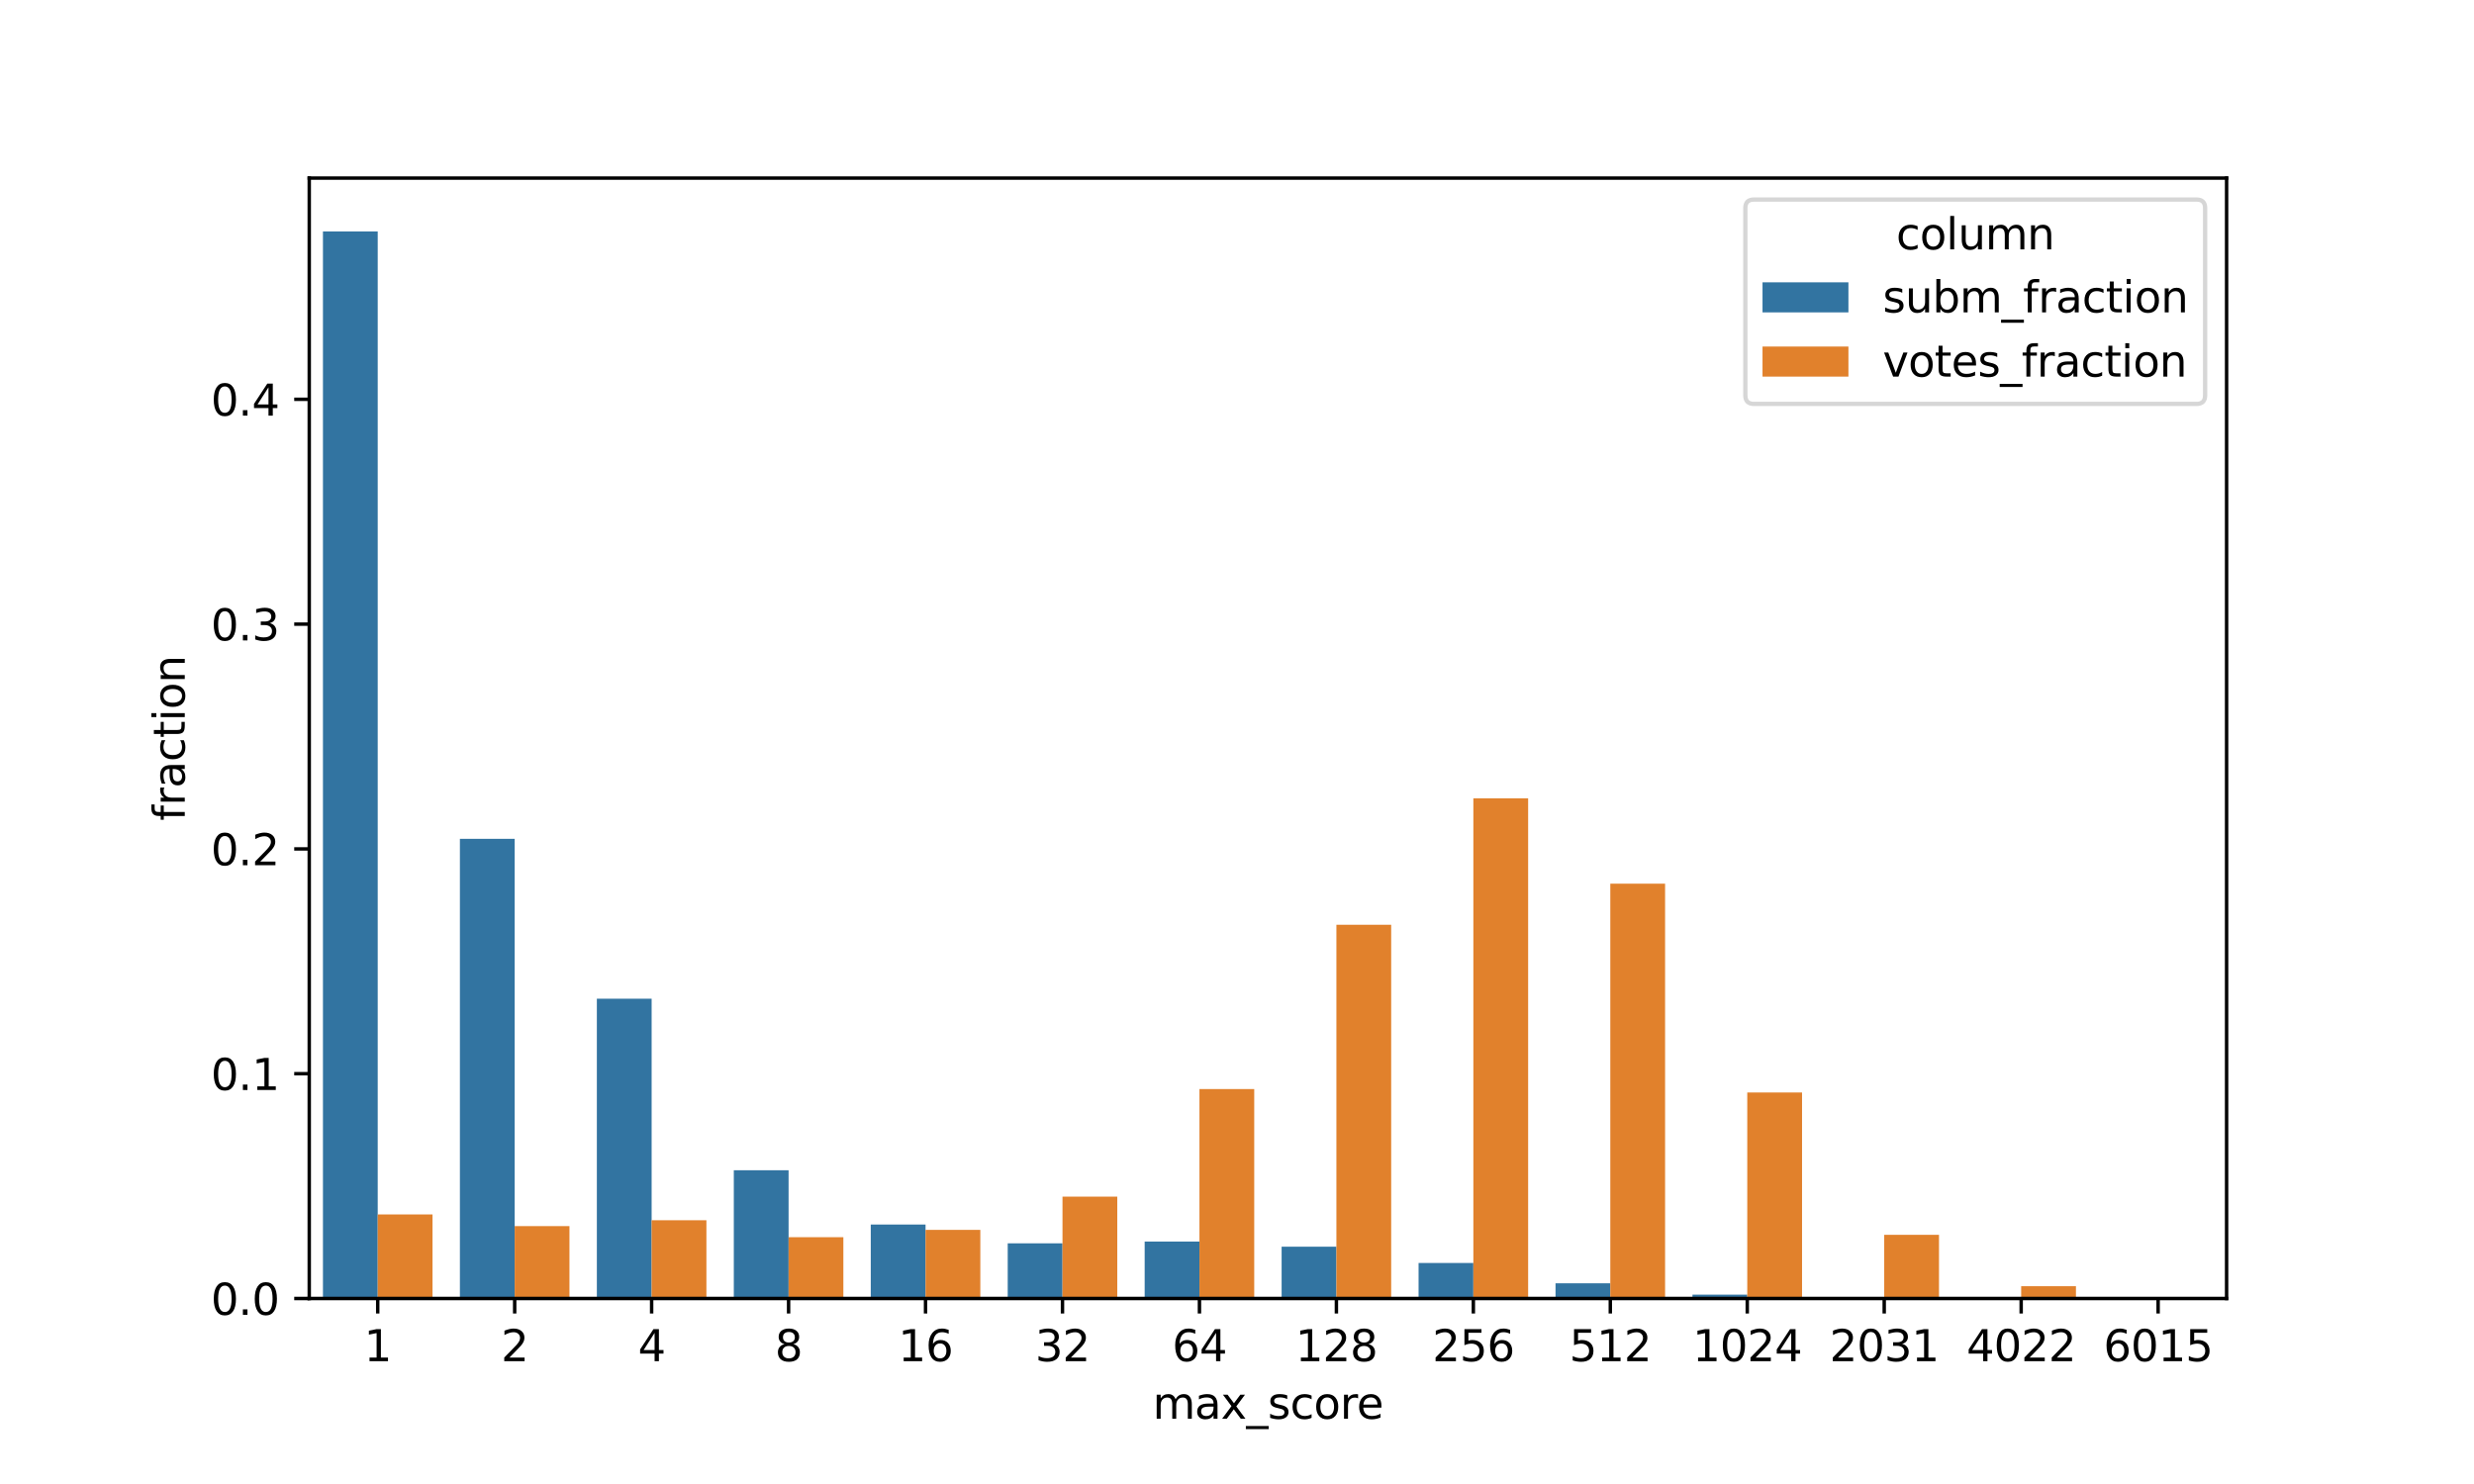 <?xml version="1.0" encoding="UTF-8" standalone="no"?>
<svg
   xmlns:dc="http://purl.org/dc/elements/1.1/"
   xmlns:cc="http://creativecommons.org/ns#"
   xmlns:rdf="http://www.w3.org/1999/02/22-rdf-syntax-ns#"
   xmlns:svg="http://www.w3.org/2000/svg"
   xmlns="http://www.w3.org/2000/svg"
   xmlns:xlink="http://www.w3.org/1999/xlink"
   xmlns:sodipodi="http://sodipodi.sourceforge.net/DTD/sodipodi-0.dtd"
   xmlns:inkscape="http://www.inkscape.org/namespaces/inkscape"
   height="345.6pt"
   version="1.1"
   viewBox="0 0 576 345.6"
   width="576pt"
   id="svg659"
   sodipodi:docname="submission_and_votes_distribution_over_score_intervals.svg"
   inkscape:version="1.0.2 (e86c870879, 2021-01-15)">
  <sodipodi:namedview
     pagecolor="#ffffff"
     bordercolor="#666666"
     borderopacity="1"
     objecttolerance="10"
     gridtolerance="10"
     guidetolerance="10"
     inkscape:pageopacity="0"
     inkscape:pageshadow="2"
     inkscape:window-width="2560"
     inkscape:window-height="1440"
     id="namedview661"
     showgrid="false"
     inkscape:zoom="1.5467961"
     inkscape:cx="385.95052"
     inkscape:cy="297.39421"
     inkscape:window-x="0"
     inkscape:window-y="0"
     inkscape:window-maximized="0"
     inkscape:current-layer="svg659"
     inkscape:pagecheckerboard="true" />
  <defs
     id="defs6">
    <style
       type="text/css"
       id="style4">*{stroke-linecap:butt;stroke-linejoin:round;}</style>
  </defs>
  <rect
     style="fill:#ffffff;stroke:none;stroke-width:1.601;stroke-linecap:round;stroke-linejoin:round;paint-order:stroke markers fill;fill-opacity:1;stroke-miterlimit:4;stroke-dasharray:none"
     id="rect663"
     width="576"
     height="345.6"
     x="0"
     y="0" />
  <g
     id="figure_1">
    <g
       id="patch_1">
      <path
         d="M 0 345.6  L 576 345.6  L 576 0  L 0 0  z "
         style="fill:none;"
         id="path8" />
    </g>
    <g
       id="axes_1">
      <g
         id="patch_2">
        <path
           d="M 72 302.4  L 518.4 302.4  L 518.4 41.472  L 72 41.472  z "
           style="fill:#ffffff;"
           id="path11" />
      </g>
      <g
         id="patch_3">
        <path
           clip-path="url(#p2194f35f1b)"
           d="M 75.189 302.4  L 87.943 302.4  L 87.943 53.897  L 75.189 53.897  z "
           style="fill:#3274a1;"
           id="path14" />
      </g>
      <g
         id="patch_4">
        <path
           clip-path="url(#p2194f35f1b)"
           d="M 107.074 302.4  L 119.829 302.4  L 119.829 195.353  L 107.074 195.353  z "
           style="fill:#3274a1;"
           id="path17" />
      </g>
      <g
         id="patch_5">
        <path
           clip-path="url(#p2194f35f1b)"
           d="M 138.96 302.4  L 151.714 302.4  L 151.714 232.58  L 138.96 232.58  z "
           style="fill:#3274a1;"
           id="path20" />
      </g>
      <g
         id="patch_6">
        <path
           clip-path="url(#p2194f35f1b)"
           d="M 170.846 302.4  L 183.6 302.4  L 183.6 272.527  L 170.846 272.527  z "
           style="fill:#3274a1;"
           id="path23" />
      </g>
      <g
         id="patch_7">
        <path
           clip-path="url(#p2194f35f1b)"
           d="M 202.731 302.4  L 215.486 302.4  L 215.486 285.172  L 202.731 285.172  z "
           style="fill:#3274a1;"
           id="path26" />
      </g>
      <g
         id="patch_8">
        <path
           clip-path="url(#p2194f35f1b)"
           d="M 234.617 302.4  L 247.371 302.4  L 247.371 289.554  L 234.617 289.554  z "
           style="fill:#3274a1;"
           id="path29" />
      </g>
      <g
         id="patch_9">
        <path
           clip-path="url(#p2194f35f1b)"
           d="M 266.503 302.4  L 279.257 302.4  L 279.257 289.144  L 266.503 289.144  z "
           style="fill:#3274a1;"
           id="path32" />
      </g>
      <g
         id="patch_10">
        <path
           clip-path="url(#p2194f35f1b)"
           d="M 298.389 302.4  L 311.143 302.4  L 311.143 290.336  L 298.389 290.336  z "
           style="fill:#3274a1;"
           id="path35" />
      </g>
      <g
         id="patch_11">
        <path
           clip-path="url(#p2194f35f1b)"
           d="M 330.274 302.4  L 343.029 302.4  L 343.029 294.122  L 330.274 294.122  z "
           style="fill:#3274a1;"
           id="path38" />
      </g>
      <g
         id="patch_12">
        <path
           clip-path="url(#p2194f35f1b)"
           d="M 362.16 302.4  L 374.914 302.4  L 374.914 298.859  L 362.16 298.859  z "
           style="fill:#3274a1;"
           id="path41" />
      </g>
      <g
         id="patch_13">
        <path
           clip-path="url(#p2194f35f1b)"
           d="M 394.046 302.4  L 406.8 302.4  L 406.8 301.496  L 394.046 301.496  z "
           style="fill:#3274a1;"
           id="path44" />
      </g>
      <g
         id="patch_14">
        <path
           clip-path="url(#p2194f35f1b)"
           d="M 425.931 302.4  L 438.686 302.4  L 438.686 302.258  L 425.931 302.258  z "
           style="fill:#3274a1;"
           id="path47" />
      </g>
      <g
         id="patch_15">
        <path
           clip-path="url(#p2194f35f1b)"
           d="M 457.817 302.4  L 470.571 302.4  L 470.571 302.386  L 457.817 302.386  z "
           style="fill:#3274a1;"
           id="path50" />
      </g>
      <g
         id="patch_16">
        <path
           clip-path="url(#p2194f35f1b)"
           d="M 489.703 302.4  L 502.457 302.4  L 502.457 302.399  L 489.703 302.399  z "
           style="fill:#3274a1;"
           id="path53" />
      </g>
      <g
         id="patch_17">
        <path
           clip-path="url(#p2194f35f1b)"
           d="M 87.943 302.4  L 100.697 302.4  L 100.697 282.83  L 87.943 282.83  z "
           style="fill:#e1812c;"
           id="path56" />
      </g>
      <g
         id="patch_18">
        <path
           clip-path="url(#p2194f35f1b)"
           d="M 119.829 302.4  L 132.583 302.4  L 132.583 285.539  L 119.829 285.539  z "
           style="fill:#e1812c;"
           id="path59" />
      </g>
      <g
         id="patch_19">
        <path
           clip-path="url(#p2194f35f1b)"
           d="M 151.714 302.4  L 164.469 302.4  L 164.469 284.171  L 151.714 284.171  z "
           style="fill:#e1812c;"
           id="path62" />
      </g>
      <g
         id="patch_20">
        <path
           clip-path="url(#p2194f35f1b)"
           d="M 183.6 302.4  L 196.354 302.4  L 196.354 288.115  L 183.6 288.115  z "
           style="fill:#e1812c;"
           id="path65" />
      </g>
      <g
         id="patch_21">
        <path
           clip-path="url(#p2194f35f1b)"
           d="M 215.486 302.4  L 228.24 302.4  L 228.24 286.418  L 215.486 286.418  z "
           style="fill:#e1812c;"
           id="path68" />
      </g>
      <g
         id="patch_22">
        <path
           clip-path="url(#p2194f35f1b)"
           d="M 247.371 302.4  L 260.126 302.4  L 260.126 278.677  L 247.371 278.677  z "
           style="fill:#e1812c;"
           id="path71" />
      </g>
      <g
         id="patch_23">
        <path
           clip-path="url(#p2194f35f1b)"
           d="M 279.257 302.4  L 292.011 302.4  L 292.011 253.631  L 279.257 253.631  z "
           style="fill:#e1812c;"
           id="path74" />
      </g>
      <g
         id="patch_24">
        <path
           clip-path="url(#p2194f35f1b)"
           d="M 311.143 302.4  L 323.897 302.4  L 323.897 215.369  L 311.143 215.369  z "
           style="fill:#e1812c;"
           id="path77" />
      </g>
      <g
         id="patch_25">
        <path
           clip-path="url(#p2194f35f1b)"
           d="M 343.029 302.4  L 355.783 302.4  L 355.783 185.916  L 343.029 185.916  z "
           style="fill:#e1812c;"
           id="path80" />
      </g>
      <g
         id="patch_26">
        <path
           clip-path="url(#p2194f35f1b)"
           d="M 374.914 302.4  L 387.669 302.4  L 387.669 205.8  L 374.914 205.8  z "
           style="fill:#e1812c;"
           id="path83" />
      </g>
      <g
         id="patch_27">
        <path
           clip-path="url(#p2194f35f1b)"
           d="M 406.8 302.4  L 419.554 302.4  L 419.554 254.428  L 406.8 254.428  z "
           style="fill:#e1812c;"
           id="path86" />
      </g>
      <g
         id="patch_28">
        <path
           clip-path="url(#p2194f35f1b)"
           d="M 438.686 302.4  L 451.44 302.4  L 451.44 287.569  L 438.686 287.569  z "
           style="fill:#e1812c;"
           id="path89" />
      </g>
      <g
         id="patch_29">
        <path
           clip-path="url(#p2194f35f1b)"
           d="M 470.571 302.4  L 483.326 302.4  L 483.326 299.531  L 470.571 299.531  z "
           style="fill:#e1812c;"
           id="path92" />
      </g>
      <g
         id="patch_30">
        <path
           clip-path="url(#p2194f35f1b)"
           d="M 502.457 302.4  L 515.211 302.4  L 515.211 302.088  L 502.457 302.088  z "
           style="fill:#e1812c;"
           id="path95" />
      </g>
      <g
         id="matplotlib.axis_1">
        <g
           id="xtick_1">
          <g
             id="line2d_1">
            <defs
               id="defs99">
              <path
                 d="M 0 0  L 0 3.5  "
                 id="m59aa5d1eb2"
                 style="stroke:#000000;stroke-width:0.8;" />
            </defs>
            <g
               id="g103">
              <use
                 style="stroke:#000000;stroke-width:0.8;"
                 x="87.943"
                 xlink:href="#m59aa5d1eb2"
                 y="302.4"
                 id="use101" />
            </g>
          </g>
          <g
             id="text_1">
            <!-- 1 -->
            <g
               transform="translate(84.762 316.998)scale(0.1 -0.1)"
               id="g111">
              <defs
                 id="defs107">
                <path
                   d="M 794 531  L 1825 531  L 1825 4091  L 703 3866  L 703 4441  L 1819 4666  L 2450 4666  L 2450 531  L 3481 531  L 3481 0  L 794 0  L 794 531  z "
                   id="DejaVuSans-31"
                   transform="scale(0.016)" />
              </defs>
              <use
                 xlink:href="#DejaVuSans-31"
                 id="use109" />
            </g>
          </g>
        </g>
        <g
           id="xtick_2">
          <g
             id="line2d_2">
            <g
               id="g117">
              <use
                 style="stroke:#000000;stroke-width:0.8;"
                 x="119.829"
                 xlink:href="#m59aa5d1eb2"
                 y="302.4"
                 id="use115" />
            </g>
          </g>
          <g
             id="text_2">
            <!-- 2 -->
            <g
               transform="translate(116.647 316.998)scale(0.1 -0.1)"
               id="g125">
              <defs
                 id="defs121">
                <path
                   d="M 1228 531  L 3431 531  L 3431 0  L 469 0  L 469 531  Q 828 903 1448 1529  Q 2069 2156 2228 2338  Q 2531 2678 2651 2914  Q 2772 3150 2772 3378  Q 2772 3750 2511 3984  Q 2250 4219 1831 4219  Q 1534 4219 1204 4116  Q 875 4013 500 3803  L 500 4441  Q 881 4594 1212 4672  Q 1544 4750 1819 4750  Q 2544 4750 2975 4387  Q 3406 4025 3406 3419  Q 3406 3131 3298 2873  Q 3191 2616 2906 2266  Q 2828 2175 2409 1742  Q 1991 1309 1228 531  z "
                   id="DejaVuSans-32"
                   transform="scale(0.016)" />
              </defs>
              <use
                 xlink:href="#DejaVuSans-32"
                 id="use123" />
            </g>
          </g>
        </g>
        <g
           id="xtick_3">
          <g
             id="line2d_3">
            <g
               id="g131">
              <use
                 style="stroke:#000000;stroke-width:0.8;"
                 x="151.714"
                 xlink:href="#m59aa5d1eb2"
                 y="302.4"
                 id="use129" />
            </g>
          </g>
          <g
             id="text_3">
            <!-- 4 -->
            <g
               transform="translate(148.533 316.998)scale(0.1 -0.1)"
               id="g139">
              <defs
                 id="defs135">
                <path
                   d="M 2419 4116  L 825 1625  L 2419 1625  L 2419 4116  z M 2253 4666  L 3047 4666  L 3047 1625  L 3713 1625  L 3713 1100  L 3047 1100  L 3047 0  L 2419 0  L 2419 1100  L 313 1100  L 313 1709  L 2253 4666  z "
                   id="DejaVuSans-34"
                   transform="scale(0.016)" />
              </defs>
              <use
                 xlink:href="#DejaVuSans-34"
                 id="use137" />
            </g>
          </g>
        </g>
        <g
           id="xtick_4">
          <g
             id="line2d_4">
            <g
               id="g145">
              <use
                 style="stroke:#000000;stroke-width:0.8;"
                 x="183.6"
                 xlink:href="#m59aa5d1eb2"
                 y="302.4"
                 id="use143" />
            </g>
          </g>
          <g
             id="text_4">
            <!-- 8 -->
            <g
               transform="translate(180.419 316.998)scale(0.1 -0.1)"
               id="g153">
              <defs
                 id="defs149">
                <path
                   d="M 2034 2216  Q 1584 2216 1326 1975  Q 1069 1734 1069 1313  Q 1069 891 1326 650  Q 1584 409 2034 409  Q 2484 409 2743 651  Q 3003 894 3003 1313  Q 3003 1734 2745 1975  Q 2488 2216 2034 2216  z M 1403 2484  Q 997 2584 770 2862  Q 544 3141 544 3541  Q 544 4100 942 4425  Q 1341 4750 2034 4750  Q 2731 4750 3128 4425  Q 3525 4100 3525 3541  Q 3525 3141 3298 2862  Q 3072 2584 2669 2484  Q 3125 2378 3379 2068  Q 3634 1759 3634 1313  Q 3634 634 3220 271  Q 2806 -91 2034 -91  Q 1263 -91 848 271  Q 434 634 434 1313  Q 434 1759 690 2068  Q 947 2378 1403 2484  z M 1172 3481  Q 1172 3119 1398 2916  Q 1625 2713 2034 2713  Q 2441 2713 2670 2916  Q 2900 3119 2900 3481  Q 2900 3844 2670 4047  Q 2441 4250 2034 4250  Q 1625 4250 1398 4047  Q 1172 3844 1172 3481  z "
                   id="DejaVuSans-38"
                   transform="scale(0.016)" />
              </defs>
              <use
                 xlink:href="#DejaVuSans-38"
                 id="use151" />
            </g>
          </g>
        </g>
        <g
           id="xtick_5">
          <g
             id="line2d_5">
            <g
               id="g159">
              <use
                 style="stroke:#000000;stroke-width:0.8;"
                 x="215.486"
                 xlink:href="#m59aa5d1eb2"
                 y="302.4"
                 id="use157" />
            </g>
          </g>
          <g
             id="text_5">
            <!-- 16 -->
            <g
               transform="translate(209.123 316.998)scale(0.1 -0.1)"
               id="g169">
              <defs
                 id="defs163">
                <path
                   d="M 2113 2584  Q 1688 2584 1439 2293  Q 1191 2003 1191 1497  Q 1191 994 1439 701  Q 1688 409 2113 409  Q 2538 409 2786 701  Q 3034 994 3034 1497  Q 3034 2003 2786 2293  Q 2538 2584 2113 2584  z M 3366 4563  L 3366 3988  Q 3128 4100 2886 4159  Q 2644 4219 2406 4219  Q 1781 4219 1451 3797  Q 1122 3375 1075 2522  Q 1259 2794 1537 2939  Q 1816 3084 2150 3084  Q 2853 3084 3261 2657  Q 3669 2231 3669 1497  Q 3669 778 3244 343  Q 2819 -91 2113 -91  Q 1303 -91 875 529  Q 447 1150 447 2328  Q 447 3434 972 4092  Q 1497 4750 2381 4750  Q 2619 4750 2861 4703  Q 3103 4656 3366 4563  z "
                   id="DejaVuSans-36"
                   transform="scale(0.016)" />
              </defs>
              <use
                 xlink:href="#DejaVuSans-31"
                 id="use165" />
              <use
                 x="63.623"
                 xlink:href="#DejaVuSans-36"
                 id="use167" />
            </g>
          </g>
        </g>
        <g
           id="xtick_6">
          <g
             id="line2d_6">
            <g
               id="g175">
              <use
                 style="stroke:#000000;stroke-width:0.8;"
                 x="247.371"
                 xlink:href="#m59aa5d1eb2"
                 y="302.4"
                 id="use173" />
            </g>
          </g>
          <g
             id="text_6">
            <!-- 32 -->
            <g
               transform="translate(241.009 316.998)scale(0.1 -0.1)"
               id="g185">
              <defs
                 id="defs179">
                <path
                   d="M 2597 2516  Q 3050 2419 3304 2112  Q 3559 1806 3559 1356  Q 3559 666 3084 287  Q 2609 -91 1734 -91  Q 1441 -91 1130 -33  Q 819 25 488 141  L 488 750  Q 750 597 1062 519  Q 1375 441 1716 441  Q 2309 441 2620 675  Q 2931 909 2931 1356  Q 2931 1769 2642 2001  Q 2353 2234 1838 2234  L 1294 2234  L 1294 2753  L 1863 2753  Q 2328 2753 2575 2939  Q 2822 3125 2822 3475  Q 2822 3834 2567 4026  Q 2313 4219 1838 4219  Q 1578 4219 1281 4162  Q 984 4106 628 3988  L 628 4550  Q 988 4650 1302 4700  Q 1616 4750 1894 4750  Q 2613 4750 3031 4423  Q 3450 4097 3450 3541  Q 3450 3153 3228 2886  Q 3006 2619 2597 2516  z "
                   id="DejaVuSans-33"
                   transform="scale(0.016)" />
              </defs>
              <use
                 xlink:href="#DejaVuSans-33"
                 id="use181" />
              <use
                 x="63.623"
                 xlink:href="#DejaVuSans-32"
                 id="use183" />
            </g>
          </g>
        </g>
        <g
           id="xtick_7">
          <g
             id="line2d_7">
            <g
               id="g191">
              <use
                 style="stroke:#000000;stroke-width:0.8;"
                 x="279.257"
                 xlink:href="#m59aa5d1eb2"
                 y="302.4"
                 id="use189" />
            </g>
          </g>
          <g
             id="text_7">
            <!-- 64 -->
            <g
               transform="translate(272.895 316.998)scale(0.1 -0.1)"
               id="g198">
              <use
                 xlink:href="#DejaVuSans-36"
                 id="use194" />
              <use
                 x="63.623"
                 xlink:href="#DejaVuSans-34"
                 id="use196" />
            </g>
          </g>
        </g>
        <g
           id="xtick_8">
          <g
             id="line2d_8">
            <g
               id="g204">
              <use
                 style="stroke:#000000;stroke-width:0.8;"
                 x="311.143"
                 xlink:href="#m59aa5d1eb2"
                 y="302.4"
                 id="use202" />
            </g>
          </g>
          <g
             id="text_8">
            <!-- 128 -->
            <g
               transform="translate(301.599 316.998)scale(0.1 -0.1)"
               id="g213">
              <use
                 xlink:href="#DejaVuSans-31"
                 id="use207" />
              <use
                 x="63.623"
                 xlink:href="#DejaVuSans-32"
                 id="use209" />
              <use
                 x="127.246"
                 xlink:href="#DejaVuSans-38"
                 id="use211" />
            </g>
          </g>
        </g>
        <g
           id="xtick_9">
          <g
             id="line2d_9">
            <g
               id="g219">
              <use
                 style="stroke:#000000;stroke-width:0.8;"
                 x="343.029"
                 xlink:href="#m59aa5d1eb2"
                 y="302.4"
                 id="use217" />
            </g>
          </g>
          <g
             id="text_9">
            <!-- 256 -->
            <g
               transform="translate(333.485 316.998)scale(0.1 -0.1)"
               id="g231">
              <defs
                 id="defs223">
                <path
                   d="M 691 4666  L 3169 4666  L 3169 4134  L 1269 4134  L 1269 2991  Q 1406 3038 1543 3061  Q 1681 3084 1819 3084  Q 2600 3084 3056 2656  Q 3513 2228 3513 1497  Q 3513 744 3044 326  Q 2575 -91 1722 -91  Q 1428 -91 1123 -41  Q 819 9 494 109  L 494 744  Q 775 591 1075 516  Q 1375 441 1709 441  Q 2250 441 2565 725  Q 2881 1009 2881 1497  Q 2881 1984 2565 2268  Q 2250 2553 1709 2553  Q 1456 2553 1204 2497  Q 953 2441 691 2322  L 691 4666  z "
                   id="DejaVuSans-35"
                   transform="scale(0.016)" />
              </defs>
              <use
                 xlink:href="#DejaVuSans-32"
                 id="use225" />
              <use
                 x="63.623"
                 xlink:href="#DejaVuSans-35"
                 id="use227" />
              <use
                 x="127.246"
                 xlink:href="#DejaVuSans-36"
                 id="use229" />
            </g>
          </g>
        </g>
        <g
           id="xtick_10">
          <g
             id="line2d_10">
            <g
               id="g237">
              <use
                 style="stroke:#000000;stroke-width:0.8;"
                 x="374.914"
                 xlink:href="#m59aa5d1eb2"
                 y="302.4"
                 id="use235" />
            </g>
          </g>
          <g
             id="text_10">
            <!-- 512 -->
            <g
               transform="translate(365.371 316.998)scale(0.1 -0.1)"
               id="g246">
              <use
                 xlink:href="#DejaVuSans-35"
                 id="use240" />
              <use
                 x="63.623"
                 xlink:href="#DejaVuSans-31"
                 id="use242" />
              <use
                 x="127.246"
                 xlink:href="#DejaVuSans-32"
                 id="use244" />
            </g>
          </g>
        </g>
        <g
           id="xtick_11">
          <g
             id="line2d_11">
            <g
               id="g252">
              <use
                 style="stroke:#000000;stroke-width:0.8;"
                 x="406.8"
                 xlink:href="#m59aa5d1eb2"
                 y="302.4"
                 id="use250" />
            </g>
          </g>
          <g
             id="text_11">
            <!-- 1024 -->
            <g
               transform="translate(394.075 316.998)scale(0.1 -0.1)"
               id="g266">
              <defs
                 id="defs256">
                <path
                   d="M 2034 4250  Q 1547 4250 1301 3770  Q 1056 3291 1056 2328  Q 1056 1369 1301 889  Q 1547 409 2034 409  Q 2525 409 2770 889  Q 3016 1369 3016 2328  Q 3016 3291 2770 3770  Q 2525 4250 2034 4250  z M 2034 4750  Q 2819 4750 3233 4129  Q 3647 3509 3647 2328  Q 3647 1150 3233 529  Q 2819 -91 2034 -91  Q 1250 -91 836 529  Q 422 1150 422 2328  Q 422 3509 836 4129  Q 1250 4750 2034 4750  z "
                   id="DejaVuSans-30"
                   transform="scale(0.016)" />
              </defs>
              <use
                 xlink:href="#DejaVuSans-31"
                 id="use258" />
              <use
                 x="63.623"
                 xlink:href="#DejaVuSans-30"
                 id="use260" />
              <use
                 x="127.246"
                 xlink:href="#DejaVuSans-32"
                 id="use262" />
              <use
                 x="190.869"
                 xlink:href="#DejaVuSans-34"
                 id="use264" />
            </g>
          </g>
        </g>
        <g
           id="xtick_12">
          <g
             id="line2d_12">
            <g
               id="g272">
              <use
                 style="stroke:#000000;stroke-width:0.8;"
                 x="438.686"
                 xlink:href="#m59aa5d1eb2"
                 y="302.4"
                 id="use270" />
            </g>
          </g>
          <g
             id="text_12">
            <!-- 2031 -->
            <g
               transform="translate(425.961 316.998)scale(0.1 -0.1)"
               id="g283">
              <use
                 xlink:href="#DejaVuSans-32"
                 id="use275" />
              <use
                 x="63.623"
                 xlink:href="#DejaVuSans-30"
                 id="use277" />
              <use
                 x="127.246"
                 xlink:href="#DejaVuSans-33"
                 id="use279" />
              <use
                 x="190.869"
                 xlink:href="#DejaVuSans-31"
                 id="use281" />
            </g>
          </g>
        </g>
        <g
           id="xtick_13">
          <g
             id="line2d_13">
            <g
               id="g289">
              <use
                 style="stroke:#000000;stroke-width:0.8;"
                 x="470.571"
                 xlink:href="#m59aa5d1eb2"
                 y="302.4"
                 id="use287" />
            </g>
          </g>
          <g
             id="text_13">
            <!-- 4022 -->
            <g
               transform="translate(457.846 316.998)scale(0.1 -0.1)"
               id="g300">
              <use
                 xlink:href="#DejaVuSans-34"
                 id="use292" />
              <use
                 x="63.623"
                 xlink:href="#DejaVuSans-30"
                 id="use294" />
              <use
                 x="127.246"
                 xlink:href="#DejaVuSans-32"
                 id="use296" />
              <use
                 x="190.869"
                 xlink:href="#DejaVuSans-32"
                 id="use298" />
            </g>
          </g>
        </g>
        <g
           id="xtick_14">
          <g
             id="line2d_14">
            <g
               id="g306">
              <use
                 style="stroke:#000000;stroke-width:0.8;"
                 x="502.457"
                 xlink:href="#m59aa5d1eb2"
                 y="302.4"
                 id="use304" />
            </g>
          </g>
          <g
             id="text_14">
            <!-- 6015 -->
            <g
               transform="translate(489.732 316.998)scale(0.1 -0.1)"
               id="g317">
              <use
                 xlink:href="#DejaVuSans-36"
                 id="use309" />
              <use
                 x="63.623"
                 xlink:href="#DejaVuSans-30"
                 id="use311" />
              <use
                 x="127.246"
                 xlink:href="#DejaVuSans-31"
                 id="use313" />
              <use
                 x="190.869"
                 xlink:href="#DejaVuSans-35"
                 id="use315" />
            </g>
          </g>
        </g>
        <g
           id="text_15">
          <!-- max_score -->
          <g
             transform="translate(268.373 330.398)scale(0.1 -0.1)"
             id="g350">
            <defs
               id="defs330">
              <path
                 d="M 3328 2828  Q 3544 3216 3844 3400  Q 4144 3584 4550 3584  Q 5097 3584 5394 3201  Q 5691 2819 5691 2113  L 5691 0  L 5113 0  L 5113 2094  Q 5113 2597 4934 2840  Q 4756 3084 4391 3084  Q 3944 3084 3684 2787  Q 3425 2491 3425 1978  L 3425 0  L 2847 0  L 2847 2094  Q 2847 2600 2669 2842  Q 2491 3084 2119 3084  Q 1678 3084 1418 2786  Q 1159 2488 1159 1978  L 1159 0  L 581 0  L 581 3500  L 1159 3500  L 1159 2956  Q 1356 3278 1631 3431  Q 1906 3584 2284 3584  Q 2666 3584 2933 3390  Q 3200 3197 3328 2828  z "
                 id="DejaVuSans-6d"
                 transform="scale(0.016)" />
              <path
                 d="M 2194 1759  Q 1497 1759 1228 1600  Q 959 1441 959 1056  Q 959 750 1161 570  Q 1363 391 1709 391  Q 2188 391 2477 730  Q 2766 1069 2766 1631  L 2766 1759  L 2194 1759  z M 3341 1997  L 3341 0  L 2766 0  L 2766 531  Q 2569 213 2275 61  Q 1981 -91 1556 -91  Q 1019 -91 701 211  Q 384 513 384 1019  Q 384 1609 779 1909  Q 1175 2209 1959 2209  L 2766 2209  L 2766 2266  Q 2766 2663 2505 2880  Q 2244 3097 1772 3097  Q 1472 3097 1187 3025  Q 903 2953 641 2809  L 641 3341  Q 956 3463 1253 3523  Q 1550 3584 1831 3584  Q 2591 3584 2966 3190  Q 3341 2797 3341 1997  z "
                 id="DejaVuSans-61"
                 transform="scale(0.016)" />
              <path
                 d="M 3513 3500  L 2247 1797  L 3578 0  L 2900 0  L 1881 1375  L 863 0  L 184 0  L 1544 1831  L 300 3500  L 978 3500  L 1906 2253  L 2834 3500  L 3513 3500  z "
                 id="DejaVuSans-78"
                 transform="scale(0.016)" />
              <path
                 d="M 3263 -1063  L 3263 -1509  L -63 -1509  L -63 -1063  L 3263 -1063  z "
                 id="DejaVuSans-5f"
                 transform="scale(0.016)" />
              <path
                 d="M 2834 3397  L 2834 2853  Q 2591 2978 2328 3040  Q 2066 3103 1784 3103  Q 1356 3103 1142 2972  Q 928 2841 928 2578  Q 928 2378 1081 2264  Q 1234 2150 1697 2047  L 1894 2003  Q 2506 1872 2764 1633  Q 3022 1394 3022 966  Q 3022 478 2636 193  Q 2250 -91 1575 -91  Q 1294 -91 989 -36  Q 684 19 347 128  L 347 722  Q 666 556 975 473  Q 1284 391 1588 391  Q 1994 391 2212 530  Q 2431 669 2431 922  Q 2431 1156 2273 1281  Q 2116 1406 1581 1522  L 1381 1569  Q 847 1681 609 1914  Q 372 2147 372 2553  Q 372 3047 722 3315  Q 1072 3584 1716 3584  Q 2034 3584 2315 3537  Q 2597 3491 2834 3397  z "
                 id="DejaVuSans-73"
                 transform="scale(0.016)" />
              <path
                 d="M 3122 3366  L 3122 2828  Q 2878 2963 2633 3030  Q 2388 3097 2138 3097  Q 1578 3097 1268 2742  Q 959 2388 959 1747  Q 959 1106 1268 751  Q 1578 397 2138 397  Q 2388 397 2633 464  Q 2878 531 3122 666  L 3122 134  Q 2881 22 2623 -34  Q 2366 -91 2075 -91  Q 1284 -91 818 406  Q 353 903 353 1747  Q 353 2603 823 3093  Q 1294 3584 2113 3584  Q 2378 3584 2631 3529  Q 2884 3475 3122 3366  z "
                 id="DejaVuSans-63"
                 transform="scale(0.016)" />
              <path
                 d="M 1959 3097  Q 1497 3097 1228 2736  Q 959 2375 959 1747  Q 959 1119 1226 758  Q 1494 397 1959 397  Q 2419 397 2687 759  Q 2956 1122 2956 1747  Q 2956 2369 2687 2733  Q 2419 3097 1959 3097  z M 1959 3584  Q 2709 3584 3137 3096  Q 3566 2609 3566 1747  Q 3566 888 3137 398  Q 2709 -91 1959 -91  Q 1206 -91 779 398  Q 353 888 353 1747  Q 353 2609 779 3096  Q 1206 3584 1959 3584  z "
                 id="DejaVuSans-6f"
                 transform="scale(0.016)" />
              <path
                 d="M 2631 2963  Q 2534 3019 2420 3045  Q 2306 3072 2169 3072  Q 1681 3072 1420 2755  Q 1159 2438 1159 1844  L 1159 0  L 581 0  L 581 3500  L 1159 3500  L 1159 2956  Q 1341 3275 1631 3429  Q 1922 3584 2338 3584  Q 2397 3584 2469 3576  Q 2541 3569 2628 3553  L 2631 2963  z "
                 id="DejaVuSans-72"
                 transform="scale(0.016)" />
              <path
                 d="M 3597 1894  L 3597 1613  L 953 1613  Q 991 1019 1311 708  Q 1631 397 2203 397  Q 2534 397 2845 478  Q 3156 559 3463 722  L 3463 178  Q 3153 47 2828 -22  Q 2503 -91 2169 -91  Q 1331 -91 842 396  Q 353 884 353 1716  Q 353 2575 817 3079  Q 1281 3584 2069 3584  Q 2775 3584 3186 3129  Q 3597 2675 3597 1894  z M 3022 2063  Q 3016 2534 2758 2815  Q 2500 3097 2075 3097  Q 1594 3097 1305 2825  Q 1016 2553 972 2059  L 3022 2063  z "
                 id="DejaVuSans-65"
                 transform="scale(0.016)" />
            </defs>
            <use
               xlink:href="#DejaVuSans-6d"
               id="use332" />
            <use
               x="97.412"
               xlink:href="#DejaVuSans-61"
               id="use334" />
            <use
               x="158.691"
               xlink:href="#DejaVuSans-78"
               id="use336" />
            <use
               x="217.871"
               xlink:href="#DejaVuSans-5f"
               id="use338" />
            <use
               x="267.871"
               xlink:href="#DejaVuSans-73"
               id="use340" />
            <use
               x="319.971"
               xlink:href="#DejaVuSans-63"
               id="use342" />
            <use
               x="374.951"
               xlink:href="#DejaVuSans-6f"
               id="use344" />
            <use
               x="436.133"
               xlink:href="#DejaVuSans-72"
               id="use346" />
            <use
               x="474.996"
               xlink:href="#DejaVuSans-65"
               id="use348" />
          </g>
        </g>
      </g>
      <g
         id="matplotlib.axis_2">
        <g
           id="ytick_1">
          <g
             id="line2d_15">
            <defs
               id="defs355">
              <path
                 d="M 0 0  L -3.5 0  "
                 id="m6b9b2fdc54"
                 style="stroke:#000000;stroke-width:0.8;" />
            </defs>
            <g
               id="g359">
              <use
                 style="stroke:#000000;stroke-width:0.8;"
                 x="72"
                 xlink:href="#m6b9b2fdc54"
                 y="302.4"
                 id="use357" />
            </g>
          </g>
          <g
             id="text_16">
            <!-- 0.0 -->
            <g
               transform="translate(49.097 306.199)scale(0.1 -0.1)"
               id="g371">
              <defs
                 id="defs363">
                <path
                   d="M 684 794  L 1344 794  L 1344 0  L 684 0  L 684 794  z "
                   id="DejaVuSans-2e"
                   transform="scale(0.016)" />
              </defs>
              <use
                 xlink:href="#DejaVuSans-30"
                 id="use365" />
              <use
                 x="63.623"
                 xlink:href="#DejaVuSans-2e"
                 id="use367" />
              <use
                 x="95.41"
                 xlink:href="#DejaVuSans-30"
                 id="use369" />
            </g>
          </g>
        </g>
        <g
           id="ytick_2">
          <g
             id="line2d_16">
            <g
               id="g377">
              <use
                 style="stroke:#000000;stroke-width:0.8;"
                 x="72"
                 xlink:href="#m6b9b2fdc54"
                 y="250.048"
                 id="use375" />
            </g>
          </g>
          <g
             id="text_17">
            <!-- 0.1 -->
            <g
               transform="translate(49.097 253.847)scale(0.1 -0.1)"
               id="g386">
              <use
                 xlink:href="#DejaVuSans-30"
                 id="use380" />
              <use
                 x="63.623"
                 xlink:href="#DejaVuSans-2e"
                 id="use382" />
              <use
                 x="95.41"
                 xlink:href="#DejaVuSans-31"
                 id="use384" />
            </g>
          </g>
        </g>
        <g
           id="ytick_3">
          <g
             id="line2d_17">
            <g
               id="g392">
              <use
                 style="stroke:#000000;stroke-width:0.8;"
                 x="72"
                 xlink:href="#m6b9b2fdc54"
                 y="197.696"
                 id="use390" />
            </g>
          </g>
          <g
             id="text_18">
            <!-- 0.2 -->
            <g
               transform="translate(49.097 201.496)scale(0.1 -0.1)"
               id="g401">
              <use
                 xlink:href="#DejaVuSans-30"
                 id="use395" />
              <use
                 x="63.623"
                 xlink:href="#DejaVuSans-2e"
                 id="use397" />
              <use
                 x="95.41"
                 xlink:href="#DejaVuSans-32"
                 id="use399" />
            </g>
          </g>
        </g>
        <g
           id="ytick_4">
          <g
             id="line2d_18">
            <g
               id="g407">
              <use
                 style="stroke:#000000;stroke-width:0.8;"
                 x="72"
                 xlink:href="#m6b9b2fdc54"
                 y="145.345"
                 id="use405" />
            </g>
          </g>
          <g
             id="text_19">
            <!-- 0.3 -->
            <g
               transform="translate(49.097 149.144)scale(0.1 -0.1)"
               id="g416">
              <use
                 xlink:href="#DejaVuSans-30"
                 id="use410" />
              <use
                 x="63.623"
                 xlink:href="#DejaVuSans-2e"
                 id="use412" />
              <use
                 x="95.41"
                 xlink:href="#DejaVuSans-33"
                 id="use414" />
            </g>
          </g>
        </g>
        <g
           id="ytick_5">
          <g
             id="line2d_19">
            <g
               id="g422">
              <use
                 style="stroke:#000000;stroke-width:0.8;"
                 x="72"
                 xlink:href="#m6b9b2fdc54"
                 y="92.993"
                 id="use420" />
            </g>
          </g>
          <g
             id="text_20">
            <!-- 0.4 -->
            <g
               transform="translate(49.097 96.792)scale(0.1 -0.1)"
               id="g431">
              <use
                 xlink:href="#DejaVuSans-30"
                 id="use425" />
              <use
                 x="63.623"
                 xlink:href="#DejaVuSans-2e"
                 id="use427" />
              <use
                 x="95.41"
                 xlink:href="#DejaVuSans-34"
                 id="use429" />
            </g>
          </g>
        </g>
        <g
           id="text_21">
          <!-- fraction -->
          <g
             transform="translate(43.017 191.142)rotate(-90)scale(0.1 -0.1)"
             id="g457">
            <defs
               id="defs439">
              <path
                 d="M 2375 4863  L 2375 4384  L 1825 4384  Q 1516 4384 1395 4259  Q 1275 4134 1275 3809  L 1275 3500  L 2222 3500  L 2222 3053  L 1275 3053  L 1275 0  L 697 0  L 697 3053  L 147 3053  L 147 3500  L 697 3500  L 697 3744  Q 697 4328 969 4595  Q 1241 4863 1831 4863  L 2375 4863  z "
                 id="DejaVuSans-66"
                 transform="scale(0.016)" />
              <path
                 d="M 1172 4494  L 1172 3500  L 2356 3500  L 2356 3053  L 1172 3053  L 1172 1153  Q 1172 725 1289 603  Q 1406 481 1766 481  L 2356 481  L 2356 0  L 1766 0  Q 1100 0 847 248  Q 594 497 594 1153  L 594 3053  L 172 3053  L 172 3500  L 594 3500  L 594 4494  L 1172 4494  z "
                 id="DejaVuSans-74"
                 transform="scale(0.016)" />
              <path
                 d="M 603 3500  L 1178 3500  L 1178 0  L 603 0  L 603 3500  z M 603 4863  L 1178 4863  L 1178 4134  L 603 4134  L 603 4863  z "
                 id="DejaVuSans-69"
                 transform="scale(0.016)" />
              <path
                 d="M 3513 2113  L 3513 0  L 2938 0  L 2938 2094  Q 2938 2591 2744 2837  Q 2550 3084 2163 3084  Q 1697 3084 1428 2787  Q 1159 2491 1159 1978  L 1159 0  L 581 0  L 581 3500  L 1159 3500  L 1159 2956  Q 1366 3272 1645 3428  Q 1925 3584 2291 3584  Q 2894 3584 3203 3211  Q 3513 2838 3513 2113  z "
                 id="DejaVuSans-6e"
                 transform="scale(0.016)" />
            </defs>
            <use
               xlink:href="#DejaVuSans-66"
               id="use441" />
            <use
               x="35.205"
               xlink:href="#DejaVuSans-72"
               id="use443" />
            <use
               x="76.318"
               xlink:href="#DejaVuSans-61"
               id="use445" />
            <use
               x="137.598"
               xlink:href="#DejaVuSans-63"
               id="use447" />
            <use
               x="192.578"
               xlink:href="#DejaVuSans-74"
               id="use449" />
            <use
               x="231.787"
               xlink:href="#DejaVuSans-69"
               id="use451" />
            <use
               x="259.57"
               xlink:href="#DejaVuSans-6f"
               id="use453" />
            <use
               x="320.752"
               xlink:href="#DejaVuSans-6e"
               id="use455" />
          </g>
        </g>
      </g>
      <g
         id="line2d_20">
        <path
           clip-path="url(#p2194f35f1b)"
           style="fill:none;stroke:#424242;stroke-linecap:square;stroke-width:2.7;"
           id="path461" />
      </g>
      <g
         id="line2d_21">
        <path
           clip-path="url(#p2194f35f1b)"
           style="fill:none;stroke:#424242;stroke-linecap:square;stroke-width:2.7;"
           id="path464" />
      </g>
      <g
         id="line2d_22">
        <path
           clip-path="url(#p2194f35f1b)"
           style="fill:none;stroke:#424242;stroke-linecap:square;stroke-width:2.7;"
           id="path467" />
      </g>
      <g
         id="line2d_23">
        <path
           clip-path="url(#p2194f35f1b)"
           style="fill:none;stroke:#424242;stroke-linecap:square;stroke-width:2.7;"
           id="path470" />
      </g>
      <g
         id="line2d_24">
        <path
           clip-path="url(#p2194f35f1b)"
           style="fill:none;stroke:#424242;stroke-linecap:square;stroke-width:2.7;"
           id="path473" />
      </g>
      <g
         id="line2d_25">
        <path
           clip-path="url(#p2194f35f1b)"
           style="fill:none;stroke:#424242;stroke-linecap:square;stroke-width:2.7;"
           id="path476" />
      </g>
      <g
         id="line2d_26">
        <path
           clip-path="url(#p2194f35f1b)"
           style="fill:none;stroke:#424242;stroke-linecap:square;stroke-width:2.7;"
           id="path479" />
      </g>
      <g
         id="line2d_27">
        <path
           clip-path="url(#p2194f35f1b)"
           style="fill:none;stroke:#424242;stroke-linecap:square;stroke-width:2.7;"
           id="path482" />
      </g>
      <g
         id="line2d_28">
        <path
           clip-path="url(#p2194f35f1b)"
           style="fill:none;stroke:#424242;stroke-linecap:square;stroke-width:2.7;"
           id="path485" />
      </g>
      <g
         id="line2d_29">
        <path
           clip-path="url(#p2194f35f1b)"
           style="fill:none;stroke:#424242;stroke-linecap:square;stroke-width:2.7;"
           id="path488" />
      </g>
      <g
         id="line2d_30">
        <path
           clip-path="url(#p2194f35f1b)"
           style="fill:none;stroke:#424242;stroke-linecap:square;stroke-width:2.7;"
           id="path491" />
      </g>
      <g
         id="line2d_31">
        <path
           clip-path="url(#p2194f35f1b)"
           style="fill:none;stroke:#424242;stroke-linecap:square;stroke-width:2.7;"
           id="path494" />
      </g>
      <g
         id="line2d_32">
        <path
           clip-path="url(#p2194f35f1b)"
           style="fill:none;stroke:#424242;stroke-linecap:square;stroke-width:2.7;"
           id="path497" />
      </g>
      <g
         id="line2d_33">
        <path
           clip-path="url(#p2194f35f1b)"
           style="fill:none;stroke:#424242;stroke-linecap:square;stroke-width:2.7;"
           id="path500" />
      </g>
      <g
         id="line2d_34">
        <path
           clip-path="url(#p2194f35f1b)"
           style="fill:none;stroke:#424242;stroke-linecap:square;stroke-width:2.7;"
           id="path503" />
      </g>
      <g
         id="line2d_35">
        <path
           clip-path="url(#p2194f35f1b)"
           style="fill:none;stroke:#424242;stroke-linecap:square;stroke-width:2.7;"
           id="path506" />
      </g>
      <g
         id="line2d_36">
        <path
           clip-path="url(#p2194f35f1b)"
           style="fill:none;stroke:#424242;stroke-linecap:square;stroke-width:2.7;"
           id="path509" />
      </g>
      <g
         id="line2d_37">
        <path
           clip-path="url(#p2194f35f1b)"
           style="fill:none;stroke:#424242;stroke-linecap:square;stroke-width:2.7;"
           id="path512" />
      </g>
      <g
         id="line2d_38">
        <path
           clip-path="url(#p2194f35f1b)"
           style="fill:none;stroke:#424242;stroke-linecap:square;stroke-width:2.7;"
           id="path515" />
      </g>
      <g
         id="line2d_39">
        <path
           clip-path="url(#p2194f35f1b)"
           style="fill:none;stroke:#424242;stroke-linecap:square;stroke-width:2.7;"
           id="path518" />
      </g>
      <g
         id="line2d_40">
        <path
           clip-path="url(#p2194f35f1b)"
           style="fill:none;stroke:#424242;stroke-linecap:square;stroke-width:2.7;"
           id="path521" />
      </g>
      <g
         id="line2d_41">
        <path
           clip-path="url(#p2194f35f1b)"
           style="fill:none;stroke:#424242;stroke-linecap:square;stroke-width:2.7;"
           id="path524" />
      </g>
      <g
         id="line2d_42">
        <path
           clip-path="url(#p2194f35f1b)"
           style="fill:none;stroke:#424242;stroke-linecap:square;stroke-width:2.7;"
           id="path527" />
      </g>
      <g
         id="line2d_43">
        <path
           clip-path="url(#p2194f35f1b)"
           style="fill:none;stroke:#424242;stroke-linecap:square;stroke-width:2.7;"
           id="path530" />
      </g>
      <g
         id="line2d_44">
        <path
           clip-path="url(#p2194f35f1b)"
           style="fill:none;stroke:#424242;stroke-linecap:square;stroke-width:2.7;"
           id="path533" />
      </g>
      <g
         id="line2d_45">
        <path
           clip-path="url(#p2194f35f1b)"
           style="fill:none;stroke:#424242;stroke-linecap:square;stroke-width:2.7;"
           id="path536" />
      </g>
      <g
         id="line2d_46">
        <path
           clip-path="url(#p2194f35f1b)"
           style="fill:none;stroke:#424242;stroke-linecap:square;stroke-width:2.7;"
           id="path539" />
      </g>
      <g
         id="line2d_47">
        <path
           clip-path="url(#p2194f35f1b)"
           style="fill:none;stroke:#424242;stroke-linecap:square;stroke-width:2.7;"
           id="path542" />
      </g>
      <g
         id="patch_31">
        <path
           d="M 72 302.4  L 72 41.472  "
           style="fill:none;stroke:#000000;stroke-linecap:square;stroke-linejoin:miter;stroke-width:0.8;"
           id="path545" />
      </g>
      <g
         id="patch_32">
        <path
           d="M 518.4 302.4  L 518.4 41.472  "
           style="fill:none;stroke:#000000;stroke-linecap:square;stroke-linejoin:miter;stroke-width:0.8;"
           id="path548" />
      </g>
      <g
         id="patch_33">
        <path
           d="M 72 302.4  L 518.4 302.4  "
           style="fill:none;stroke:#000000;stroke-linecap:square;stroke-linejoin:miter;stroke-width:0.8;"
           id="path551" />
      </g>
      <g
         id="patch_34">
        <path
           d="M 72 41.472  L 518.4 41.472  "
           style="fill:none;stroke:#000000;stroke-linecap:square;stroke-linejoin:miter;stroke-width:0.8;"
           id="path554" />
      </g>
      <g
         id="legend_1">
        <g
           id="patch_35">
          <path
             d="M 408.352 94.063  L 511.4 94.063  Q 513.4 94.063 513.4 92.063  L 513.4 48.472  Q 513.4 46.472 511.4 46.472  L 408.352 46.472  Q 406.352 46.472 406.352 48.472  L 406.352 92.063  Q 406.352 94.063 408.352 94.063  z "
             style="fill:#ffffff;opacity:0.8;stroke:#cccccc;stroke-linejoin:miter;"
             id="path557" />
        </g>
        <g
           id="text_22">
          <!-- column -->
          <g
             transform="translate(441.47 58.07)scale(0.1 -0.1)"
             id="g576">
            <defs
               id="defs562">
              <path
                 d="M 603 4863  L 1178 4863  L 1178 0  L 603 0  L 603 4863  z "
                 id="DejaVuSans-6c"
                 transform="scale(0.016)" />
              <path
                 d="M 544 1381  L 544 3500  L 1119 3500  L 1119 1403  Q 1119 906 1312 657  Q 1506 409 1894 409  Q 2359 409 2629 706  Q 2900 1003 2900 1516  L 2900 3500  L 3475 3500  L 3475 0  L 2900 0  L 2900 538  Q 2691 219 2414 64  Q 2138 -91 1772 -91  Q 1169 -91 856 284  Q 544 659 544 1381  z M 1991 3584  L 1991 3584  z "
                 id="DejaVuSans-75"
                 transform="scale(0.016)" />
            </defs>
            <use
               xlink:href="#DejaVuSans-63"
               id="use564" />
            <use
               x="54.98"
               xlink:href="#DejaVuSans-6f"
               id="use566" />
            <use
               x="116.162"
               xlink:href="#DejaVuSans-6c"
               id="use568" />
            <use
               x="143.945"
               xlink:href="#DejaVuSans-75"
               id="use570" />
            <use
               x="207.324"
               xlink:href="#DejaVuSans-6d"
               id="use572" />
            <use
               x="304.736"
               xlink:href="#DejaVuSans-6e"
               id="use574" />
          </g>
        </g>
        <g
           id="patch_36">
          <path
             d="M 410.352 72.749  L 430.352 72.749  L 430.352 65.749  L 410.352 65.749  z "
             style="fill:#3274a1;"
             id="path579" />
        </g>
        <g
           id="text_23">
          <!-- subm_fraction -->
          <g
             transform="translate(438.352 72.749)scale(0.1 -0.1)"
             id="g611">
            <defs
               id="defs583">
              <path
                 d="M 3116 1747  Q 3116 2381 2855 2742  Q 2594 3103 2138 3103  Q 1681 3103 1420 2742  Q 1159 2381 1159 1747  Q 1159 1113 1420 752  Q 1681 391 2138 391  Q 2594 391 2855 752  Q 3116 1113 3116 1747  z M 1159 2969  Q 1341 3281 1617 3432  Q 1894 3584 2278 3584  Q 2916 3584 3314 3078  Q 3713 2572 3713 1747  Q 3713 922 3314 415  Q 2916 -91 2278 -91  Q 1894 -91 1617 61  Q 1341 213 1159 525  L 1159 0  L 581 0  L 581 4863  L 1159 4863  L 1159 2969  z "
                 id="DejaVuSans-62"
                 transform="scale(0.016)" />
            </defs>
            <use
               xlink:href="#DejaVuSans-73"
               id="use585" />
            <use
               x="52.1"
               xlink:href="#DejaVuSans-75"
               id="use587" />
            <use
               x="115.479"
               xlink:href="#DejaVuSans-62"
               id="use589" />
            <use
               x="178.955"
               xlink:href="#DejaVuSans-6d"
               id="use591" />
            <use
               x="276.367"
               xlink:href="#DejaVuSans-5f"
               id="use593" />
            <use
               x="326.367"
               xlink:href="#DejaVuSans-66"
               id="use595" />
            <use
               x="361.572"
               xlink:href="#DejaVuSans-72"
               id="use597" />
            <use
               x="402.686"
               xlink:href="#DejaVuSans-61"
               id="use599" />
            <use
               x="463.965"
               xlink:href="#DejaVuSans-63"
               id="use601" />
            <use
               x="518.945"
               xlink:href="#DejaVuSans-74"
               id="use603" />
            <use
               x="558.154"
               xlink:href="#DejaVuSans-69"
               id="use605" />
            <use
               x="585.938"
               xlink:href="#DejaVuSans-6f"
               id="use607" />
            <use
               x="647.119"
               xlink:href="#DejaVuSans-6e"
               id="use609" />
          </g>
        </g>
        <g
           id="patch_37">
          <path
             d="M 410.352 87.705  L 430.352 87.705  L 430.352 80.705  L 410.352 80.705  z "
             style="fill:#e1812c;"
             id="path614" />
        </g>
        <g
           id="text_24">
          <!-- votes_fraction -->
          <g
             transform="translate(438.352 87.705)scale(0.1 -0.1)"
             id="g648">
            <defs
               id="defs618">
              <path
                 d="M 191 3500  L 800 3500  L 1894 563  L 2988 3500  L 3597 3500  L 2284 0  L 1503 0  L 191 3500  z "
                 id="DejaVuSans-76"
                 transform="scale(0.016)" />
            </defs>
            <use
               xlink:href="#DejaVuSans-76"
               id="use620" />
            <use
               x="59.18"
               xlink:href="#DejaVuSans-6f"
               id="use622" />
            <use
               x="120.361"
               xlink:href="#DejaVuSans-74"
               id="use624" />
            <use
               x="159.57"
               xlink:href="#DejaVuSans-65"
               id="use626" />
            <use
               x="221.094"
               xlink:href="#DejaVuSans-73"
               id="use628" />
            <use
               x="273.193"
               xlink:href="#DejaVuSans-5f"
               id="use630" />
            <use
               x="323.193"
               xlink:href="#DejaVuSans-66"
               id="use632" />
            <use
               x="358.398"
               xlink:href="#DejaVuSans-72"
               id="use634" />
            <use
               x="399.512"
               xlink:href="#DejaVuSans-61"
               id="use636" />
            <use
               x="460.791"
               xlink:href="#DejaVuSans-63"
               id="use638" />
            <use
               x="515.771"
               xlink:href="#DejaVuSans-74"
               id="use640" />
            <use
               x="554.98"
               xlink:href="#DejaVuSans-69"
               id="use642" />
            <use
               x="582.764"
               xlink:href="#DejaVuSans-6f"
               id="use644" />
            <use
               x="643.945"
               xlink:href="#DejaVuSans-6e"
               id="use646" />
          </g>
        </g>
      </g>
    </g>
  </g>
  <defs
     id="defs657">
    <clipPath
       id="p2194f35f1b">
      <rect
         height="260.928"
         width="446.4"
         x="72"
         y="41.472"
         id="rect654" />
    </clipPath>
  </defs>
</svg>
